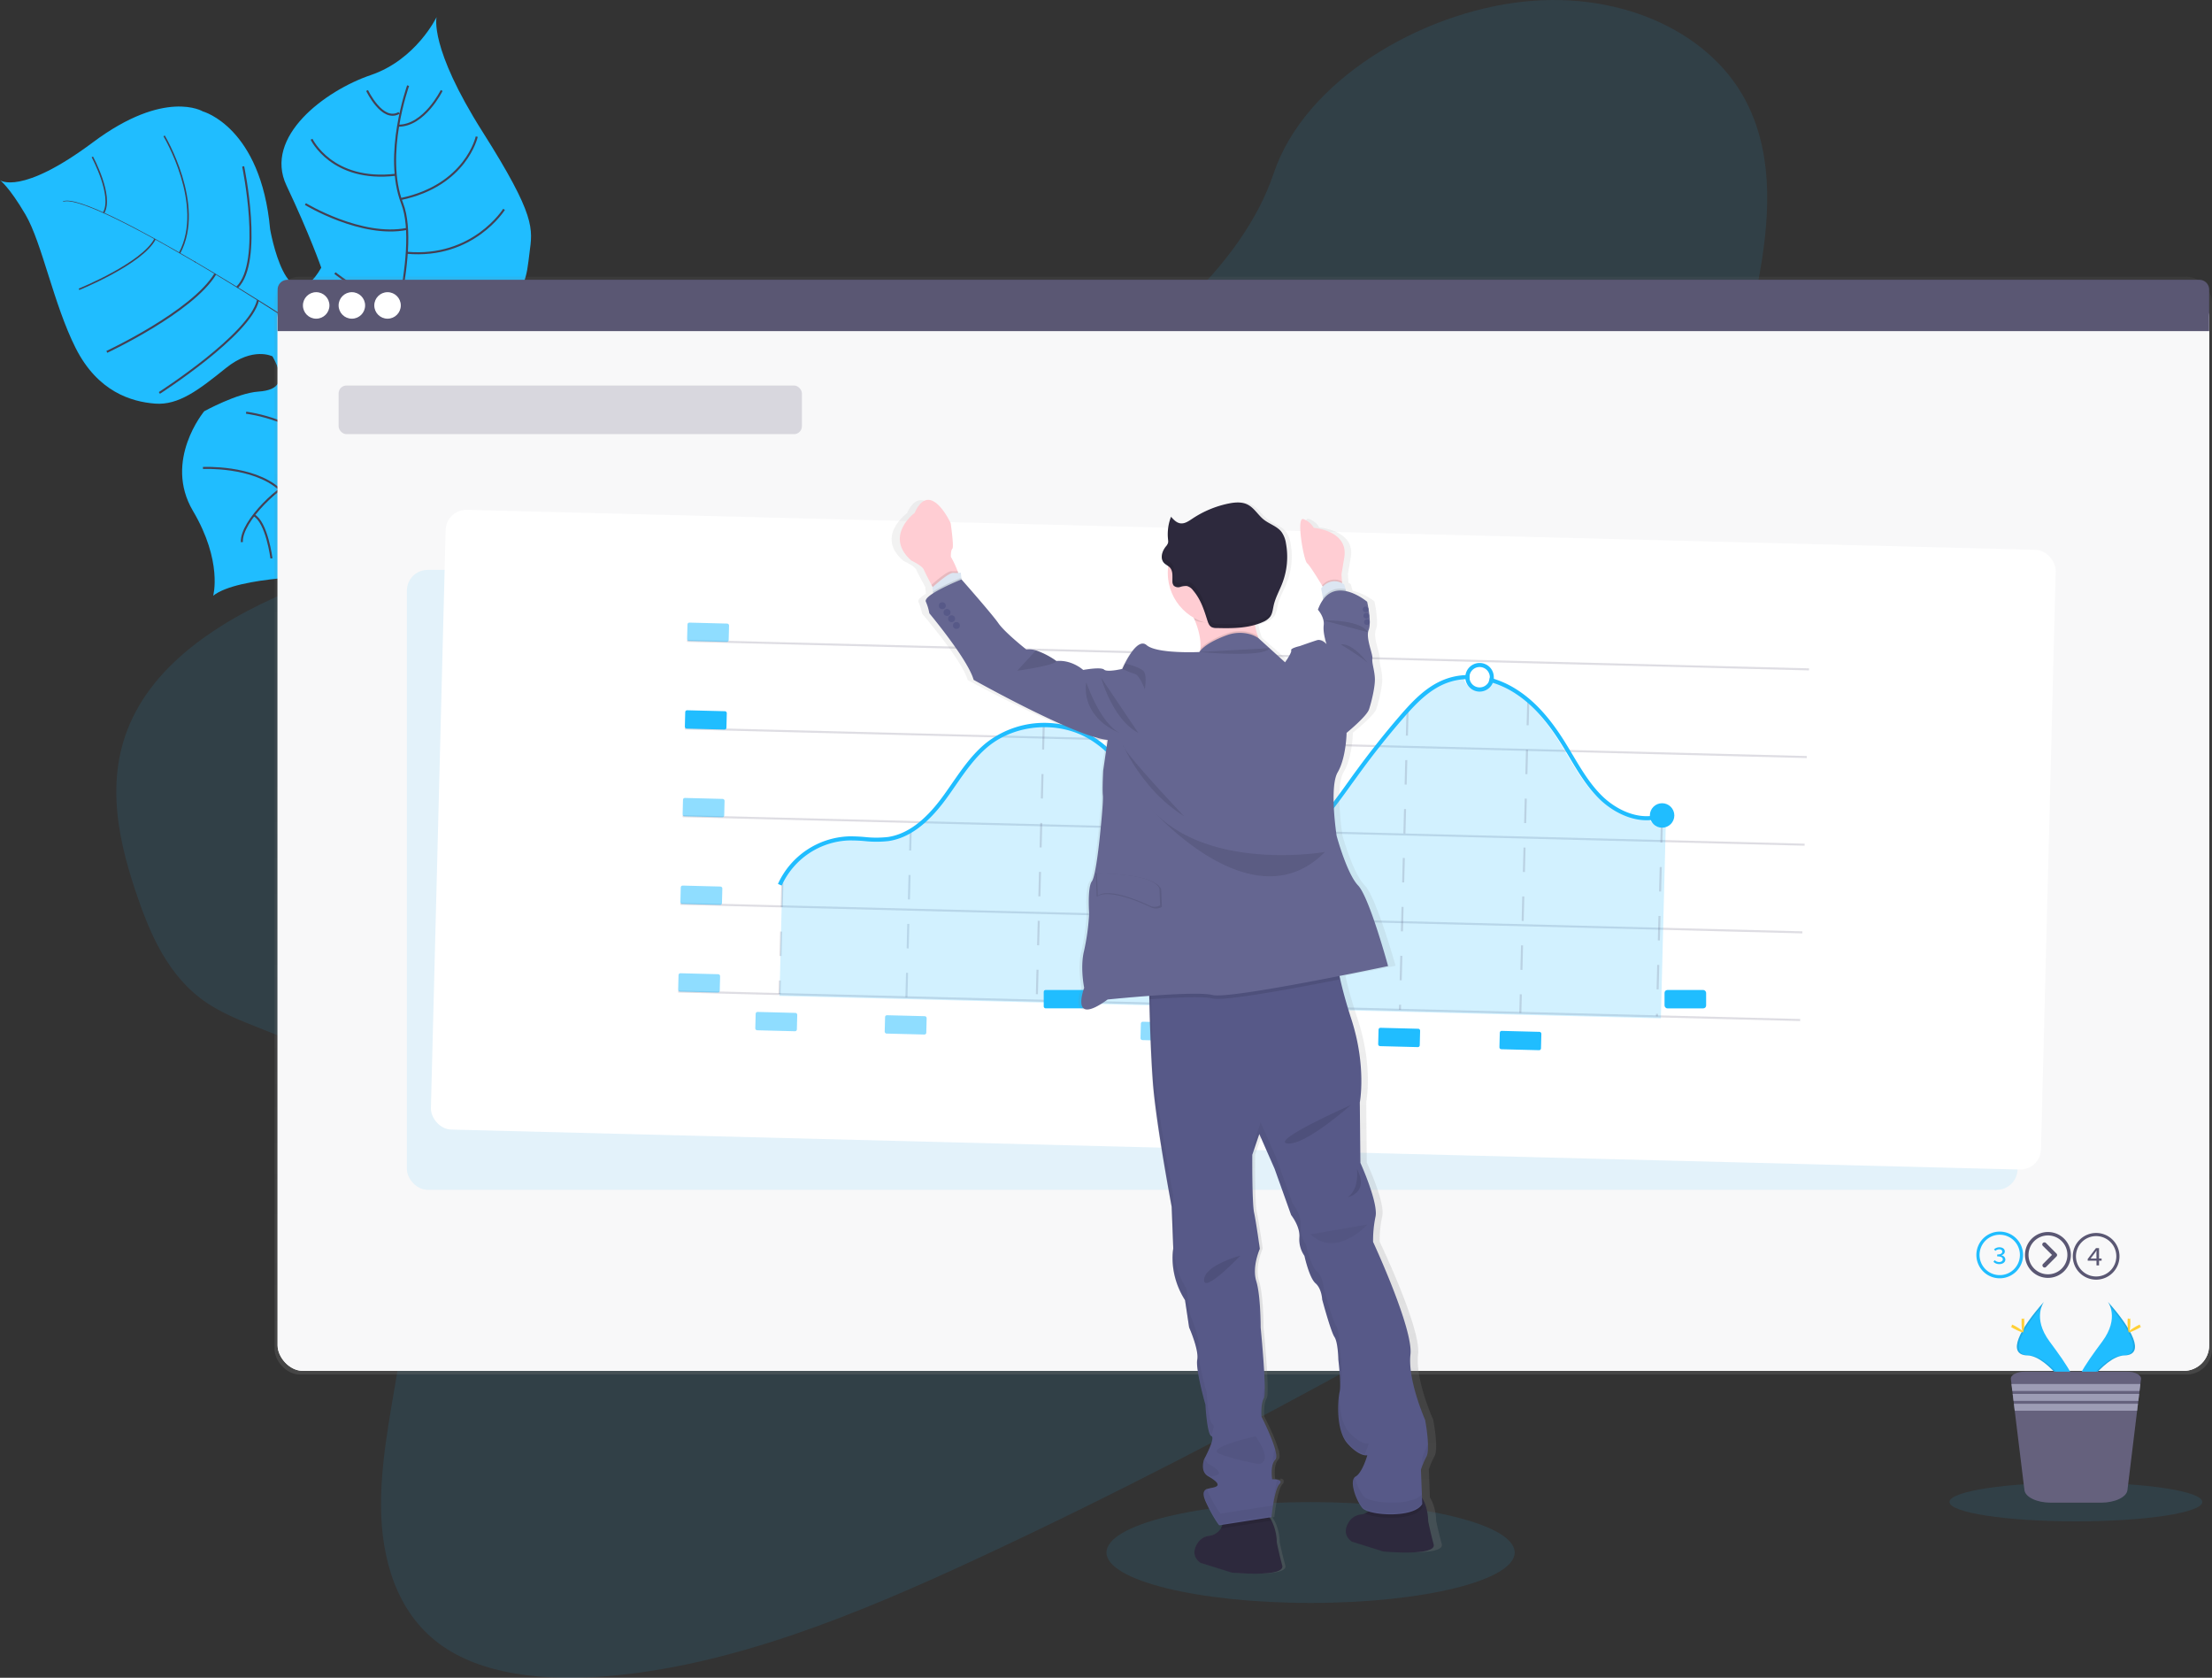 <svg data-name="Layer 1" xmlns="http://www.w3.org/2000/svg" xmlns:xlink="http://www.w3.org/1999/xlink" width="1084.99" height="822.75"><rect width="100%" height="100%" fill="#333333" stroke="none"/><defs><linearGradient id="a" x1="609.82" y1="674.04" x2="609.82" y2="135.71" gradientUnits="userSpaceOnUse"><stop offset="0" stop-color="gray" stop-opacity=".25"/><stop offset=".54" stop-color="gray" stop-opacity=".12"/><stop offset="1" stop-color="gray" stop-opacity=".1"/></linearGradient><linearGradient id="b" x1="629.86" y1="815.18" x2="629.86" y2="282.75" gradientTransform="rotate(-2.2 543.969 553.846)" xlink:href="#a"/></defs><path d="M214.14 8.38s-3.77 14.71 22.58 56.29 24.52 47.47 23 59.36-1.43 18.4-16.74 33c0 0-45.87 15.06-52 24.45s10.13 43.53 10.13 43.53 15.62 41.47-40.47 57.38c0 0-43.89.06-56.06 9.73 0 0 4.71-16.83-9.93-41.58s5.53-48.88 5.53-48.88 16.24-8.94 26.55-9.63 13.58-5.41 6.95-17.26c0 0-9.59-5-22.87 5.71s-23.2 18.34-34.77 17.44-28.07-5.78-38.9-27.19-16.53-51.68-24.64-65.5S0 88.38 0 88.38s10.25 7.78 45.64-18.63S99.5 54.64 99.5 54.64s28.44 7.64 33 57.79c0 0 8.27 47.79 25.08 18.84 0 0-5.69-16.3-17.06-40.3s19.06-46.59 41.34-54.15 32.28-28.44 32.28-28.44z" fill="#20bdff"/><path d="M30.99 98.97l-.1-.25c7-2.92 39.29 14.57 65.11 29.76l-.14.23C59.44 107.29 36.4 96.73 30.99 98.97z" fill="#444053"/><path d="M95.33 128.38l.28-.15c20.62 12.15 45.36 27.57 63.89 40.09 1.76 1.19 3.59 2.37 5.46 3.48l-.29.47c-1.87-1.12-3.71-2.3-5.48-3.5-18.51-12.51-43.25-28.25-63.86-40.39z" fill="#444053"/><path d="M164.13 171.97l.46-.36c37.17 22.31 89.46 17 89.92 17l-5.77 6.55c-.46.03-47.18-.73-84.61-23.19z" fill="#444053"/><path d="M200.18 41.99s-12.17 33.89-2.92 57.77-10 83.05-10 83.05-6.39 24.89-16.67 31.11c0 0-14.91 18.51-23.65 20.63s-28.84 20.9-28.31 31.29m98.01-221.46s-8.58 17.4-21.35 17.25M233.84 67s-5.19 23.93-37.34 30.62m50.73 5.04s-15.13 24.24-47.73 21.29m44.9 24.12s-28.47 18.65-50 8.41m-14.34-112.1s7.44 15.74 15.67 11m-42.91 12.91s10 21.12 41.29 17.41m-44.31 14.35s27.52 16.72 49.84 12.19m-35.35 21.66s21.78 17.37 32 13.38m-37.1-.43s5.89 18.25.1 21.7m-19.39 5.67s11.23-11.15 8.1-13.2M119.27 81.6s9.83 46.69-2.94 59.29m-38.16 51.8s44.49-28.57 48.37-45.45M52.4 172.55s41.85-19.51 53.2-38.2" fill="none" stroke="#444053" stroke-miterlimit="10"/><path d="M80.5 66.64s20.25 33.78 7.6 57.42m-49.35 17.81s31-12.55 37.27-24.64M45.29 76.94s10.37 19.12 5.54 27.43" fill="none" stroke="#444053" stroke-miterlimit="10" stroke-width=".75"/><path d="M152.73 190.06s28-3.75 31 3.56m13.77 53.82s-1.51-30.62-19-42.46m-57.78-2.6s29.39 3.47 39.78 22.64m9.51 44.63s4.54-22.43-16.93-38.29m-53.53-1.88s24.38-1.25 37.44 10.34m-3.84 34s-2.28-17.8-8.64-21.17" fill="none" stroke="#444053" stroke-miterlimit="10"/><path d="M511.29 197.38c-54.87 27.61-114.88 39.65-173.39 48.93s-117.57 16.43-175.23 35.83c-37.08 12.48-76.27 32.69-94.55 64.09-17.62 30.15-11.11 62.3-1.79 90.32 7 21.07 16 42.39 35.16 55.27 13.32 8.94 30.61 13.13 45.13 20.74 50.51 26.45 58.7 88.49 50.56 145.56-3.82 26.77-10.38 53.89-10.29 80.13s7.66 52.24 28.48 67.74c20.64 15.36 51.63 18.48 82 16 61.71-5 123.76-30.59 182.86-58.09 130.86-60.87 256.21-133.44 381.27-205.83 46.26-26.79 92.73-53.71 135.32-85.44 23.65-17.62 47-37.86 57.92-62.08 13.91-30.74 3.3-64.23-24.74-78.06-47-23.2-125.58 7.39-166.11-22.91-22.39-16.68-25.31-47.2-21.66-75.85 7.82-61.56 40.14-129.41 15.47-181.5C840.76 16.45 796.18-4.37 747.5.78c-51 5.4-107.52 38.93-122.72 84.13-15.62 46.55-65.04 88.04-113.49 112.47z" fill="#20bdff" opacity=".1"/><ellipse cx="642.84" cy="761.32" rx="100.11" ry="24.73" fill="#20bdff" opacity=".1"/><rect x="134.66" y="135.71" width="950.33" height="538.33" rx="12.49" ry="12.49" fill="url(#a)"/><rect x="136.17" y="143.28" width="947.42" height="528.97" rx="12.49" ry="12.49" fill="#fff"/><rect x="136.17" y="143.28" width="947.42" height="528.97" rx="12.49" ry="12.49" fill="#fff"/><rect x="136.17" y="143.28" width="947.42" height="528.97" rx="12.49" ry="12.49" fill="#5a5773" opacity=".04"/><path d="M1078.79 137.21h-937.8a4.81 4.81 0 00-4.81 4.81v20.36h947.42v-20.36a4.81 4.81 0 00-4.81-4.81z" fill="#5a5773"/><g data-name="buttons" fill="#fff"><circle cx="155.09" cy="149.78" r="6.5"/><circle cx="172.59" cy="149.78" r="6.5"/><circle cx="190.09" cy="149.78" r="6.5"/></g><rect x="199.59" y="279.47" width="790" height="304" rx="10.19" ry="10.19" fill="#20bdff" opacity=".1"/><rect x="272.39" y="298.35" width="790" height="304" rx="10.19" ry="10.19" transform="rotate(1.46 2152.627 -1826.946)" fill="#fff"/><path fill="#f4f4f7" stroke="#5a5773" stroke-miterlimit="10" opacity=".2" d="M337.02 314.26l550.32 13.99m-551.41 29l550.32 13.99m-551.41 28.99l550.32 13.99m-551.42 29l550.33 13.99"/><path fill="none" stroke="#5a5773" stroke-miterlimit="10" stroke-dasharray="12" opacity=".2" d="M383.76 432.82l-1.39 54.65"/><path fill="#f4f4f7" stroke="#5a5773" stroke-miterlimit="10" opacity=".2" d="M332.65 486.21l550.32 13.98"/><path fill="none" stroke="#5a5773" stroke-miterlimit="10" stroke-dasharray="12" opacity=".2" d="M444.61 489.05l2.07-81.47"/><path d="M808.66 401.14c-9.81.85-19.39-4.65-25.26-10.43-6.08-6-10.49-13.38-14.75-20.56a380.53 380.53 0 00-4.16-6.87c-7.43-11.78-14.85-19.7-23.34-24.93a44.44 44.44 0 00-9.93-4.54 7 7 0 01-1.41 2.14 7 7 0 01-4.9 2.15h-.33a7 7 0 01-6.75-6.07 30.45 30.45 0 00-9.21 1.89c-8.73 3.29-15.36 10.36-21.39 17.33-7.3 8.42-14.34 17.25-20.9 26.26q-2 2.73-4 5.49c-7.12 9.94-14.48 20.21-24 28.24-12.78 10.84-28.15 15.51-41.12 12.5-15.56-3.61-26.69-17.36-34.64-28.94-1-1.5-2-3-3.08-4.53-7.42-11-15.09-22.37-26.41-29-14.91-8.75-35.5-7.24-49 3.57-6.58 5.27-11.52 12.43-16.31 19.35-1.64 2.38-3.34 4.84-5.09 7.2-9 12.09-18.07 18.65-27.85 20.07a52.94 52.94 0 01-11.67 0c-2.58-.18-5.25-.38-7.86-.31a37.79 37.79 0 00-31.57 19.67l-1.38 57.56 432.31 11 2.42-95.23a6 6 0 01-8.42-3z" fill="#20bdff" opacity=".2"/><path fill="none" stroke="#5a5773" stroke-miterlimit="10" stroke-dasharray="12" opacity=".2" d="M511.95 355.58l-3.43 135.1m63.72-83.41l-2.16 84.97m62.12-75l-1.94 76.53m60.13-145.02l-3.72 146.45m62.94-151.56l-3.89 153.07m69.48-95.52l-2.48 97.22"/><path d="M730.62 327.06a7 7 0 00-5-1.95 7 7 0 00-6.79 5.93 6.79 6.79 0 00-.08 1.2c0 .27 0 .54.06.8a7 7 0 002.09 4.11 6.87 6.87 0 004.66 2h.33a7 7 0 004.91-2.14 7.17 7.17 0 001.41-2.14 6.91 6.91 0 00.5-1.95 5.55 5.55 0 000-.91 7 7 0 00-2.09-4.95zm-.35 7.2a4.54 4.54 0 01-.91 1.31 5 5 0 01-8.51-2.58 4.16 4.16 0 01-.09-.79 4.8 4.8 0 01.12-1.2 5 5 0 014.78-3.9h.23a5 5 0 014.87 4.89v.31a4.65 4.65 0 01-.49 1.96z" fill="#20bdff"/><circle cx="815.26" cy="399.88" r="6" fill="#20bdff"/><path d="M720.76 332.2a4.16 4.16 0 00.09.79c-.68 0-1.36 0-2 .05a30.58 30.58 0 00-9.22 1.89c-8.73 3.29-15.36 10.36-21.4 17.33-7.3 8.41-14.34 17.25-20.91 26.25-1.33 1.82-2.64 3.66-4 5.5-7.13 9.94-14.49 20.2-24 28.24-12.79 10.83-28.17 15.5-41.15 12.49-15.54-3.6-26.67-17.36-34.67-28.94-1-1.49-2.06-3-3.08-4.53-7.43-11-15.11-22.37-26.43-29-14.91-8.75-35.52-7.24-49 3.57-6.49 5.26-11.49 12.42-16.28 19.34-1.65 2.38-3.35 4.85-5.1 7.2-9 12.09-18.08 18.65-27.86 20.07a53.57 53.57 0 01-11.67 0 76.47 76.47 0 00-7.87-.31 37.72 37.72 0 00-32.79 22.12l-1.84-.8a39.8 39.8 0 0134.57-23.32 74.56 74.56 0 018.08.32 52.05 52.05 0 0011.23 0c9.23-1.33 17.91-7.64 26.54-19.28 1.73-2.33 3.42-4.78 5.06-7.15 4.87-7 9.91-14.31 16.71-19.77a46.11 46.11 0 0151.26-3.73c11.72 6.87 19.53 18.43 27.09 29.62 1 1.5 2 3 3.07 4.51 7.75 11.28 18.55 24.67 33.46 28.12 12.36 2.87 27.09-1.64 39.4-12.07 9.29-7.87 16.6-18 23.65-27.88 1.31-1.84 2.64-3.68 4-5.51 6.61-9 13.68-17.92 21-26.39 6.21-7.16 13-14.43 22.21-17.88a32.75 32.75 0 019.94-2c.67 0 1.36-.06 2 0a4.8 4.8 0 00-.09 1.15zm94.85 68.62c-11.73 4.38-24.13-2.16-31.19-9.1-6.08-6-10.49-13.39-14.75-20.57-1.35-2.26-2.75-4.61-4.17-6.86-7.43-11.79-14.85-19.71-23.35-24.94a44.6 44.6 0 00-9.93-4.53c-.64-.21-1.29-.39-2-.56a4.65 4.65 0 00.49-1.95c.66.17 1.31.36 2 .56a46.34 46.34 0 0110.47 4.78c8.78 5.39 16.4 13.51 24 25.57 1.43 2.28 2.83 4.63 4.2 6.92 4.2 7.06 8.54 14.37 14.43 20.15 6.63 6.52 18.24 12.71 29.09 8.66z" fill="#20bdff"/><rect x="394.64" y="344.15" width="20.4" height="9" rx=".9" ry=".9" transform="rotate(1.46 1890.733 -1928.008)" fill="#20bdff" opacity=".5"/><rect x="393.54" y="387.13" width="20.4" height="9" rx=".9" ry=".9" transform="rotate(1.46 1889.709 -1885.215)" fill="#20bdff"/><rect x="392.45" y="430.12" width="20.4" height="9" rx=".9" ry=".9" transform="rotate(1.46 1888.291 -1842.417)" fill="#20bdff" opacity=".5"/><rect x="391.36" y="473.1" width="20.4" height="9" rx=".9" ry=".9" transform="rotate(1.46 1887.267 -1799.623)" fill="#20bdff" opacity=".5"/><rect x="390.27" y="516.09" width="20.4" height="9" rx=".9" ry=".9" transform="rotate(1.46 1886.242 -1756.83)" fill="#20bdff" opacity=".5"/><rect x="428.1" y="535.06" width="20.4" height="9" rx=".9" ry=".9" transform="rotate(1.46 1924.164 -1737.69)" fill="#20bdff" opacity=".5"/><rect x="491.58" y="536.67" width="20.4" height="9" rx=".9" ry=".9" transform="rotate(1.46 1987.373 -1736.14)" fill="#20bdff" opacity=".5"/><rect x="555.48" y="538.29" width="20.4" height="9" rx=".9" ry=".9" transform="translate(-43.53 -52.82)" fill="#20bdff"/><rect x="617.05" y="539.86" width="20.4" height="9" rx=".9" ry=".9" transform="rotate(1.46 2112.614 -1733.026)" fill="#20bdff" opacity=".5"/><rect x="677.22" y="541.39" width="20.4" height="9" rx=".9" ry=".9" transform="rotate(1.46 2172.29 -1731.431)" fill="#20bdff" opacity=".5"/><rect x="733.63" y="542.82" width="20.4" height="9" rx=".9" ry=".9" transform="rotate(1.46 2228.824 -1730.19)" fill="#20bdff"/><rect x="793.1" y="544.33" width="20.4" height="9" rx=".9" ry=".9" transform="rotate(1.46 2288.108 -1728.59)" fill="#20bdff"/><rect x="859.69" y="546.03" width="20.4" height="9" rx="1.39" ry="1.39" transform="translate(-43.23 -60.55)" fill="#20bdff"/><path d="M980.87 605.49a9.9 9.9 0 11-7 2.9 9.85 9.85 0 017-2.9m0-1.54a11.45 11.45 0 1011.45 11.43 11.44 11.44 0 00-11.45-11.43z" fill="#20bdff"/><path d="M977.8 618.76l.6-.8a3.18 3.18 0 002.19.91c1 0 1.79-.51 1.79-1.32s-.73-1.46-2.75-1.46v-.92c1.8 0 2.48-.6 2.48-1.38s-.61-1.15-1.5-1.15a2.93 2.93 0 00-1.89.77l-.64-.77a4 4 0 012.58-1c1.55 0 2.7.75 2.7 2.06 0 .92-.67 1.53-1.65 1.86v.05a2.15 2.15 0 011.92 2c0 1.42-1.34 2.28-2.94 2.28a3.87 3.87 0 01-2.89-1.13z" fill="#20bdff"/><path d="M1028.16 606.16a9.9 9.9 0 11-7 2.9 9.84 9.84 0 017-2.9m0-1.54a11.45 11.45 0 1011.45 11.45 11.44 11.44 0 00-11.45-11.45z" fill="#5a5773"/><path d="M1028.31 614.87c0-.49 0-1.11.07-1.6h-.07c-.28.43-.6.86-.88 1.29l-2 2.61h5.41v1.05h-6.81v-.84l4.06-5.34h1.49v8.5h-1.24zm-26.24-5.34a1.05 1.05 0 011.47 0l5.16 5.18a1 1 0 010 1.44l-5.08 5.1a1 1 0 01-1.48 0 1 1 0 010-1.47l4.36-4.4-4.43-4.38a1 1 0 010-1.48z" fill="#5a5773"/><path d="M993.27 615.38a11.25 11.25 0 1011.23-11.23 11.24 11.24 0 00-11.23 11.23zm1.73 0a9.53 9.53 0 112.79 6.72 9.42 9.42 0 01-2.79-6.72z" fill="#5a5773"/><rect x="166.09" y="189.05" width="227.24" height="23.85" rx="3.86" ry="3.86" fill="#5a5773" opacity=".2"/><path d="M764.69 795.76c-1.66-6-2.74-11.3-2.74-11.3s.07-6.6-3.08-11.45l-.06-1.65-.47-12.2a41.53 41.53 0 012.83-6.51c2.06-3.92-.68-17.88-.68-17.88s-8.91-19.49-7.41-32.13-18.86-55.15-18.86-55.15a54.52 54.52 0 011.28-12.41 10.15 10.15 0 00.14-2.6v-.32.1c-.59-8.27-7.74-23.55-7.74-23.55l-.26-29.63s3.51-17.62-4.22-40.78c-2.69-8.08-4.47-14.56-5.63-19.58-.13-.56-.26-1.11-.37-1.63 14-2.69 24.61-4.88 24.61-4.88s-9.45-33.75-15.18-39.5S716 448.4 716 448.4s-3.79-23.95.56-31.16 4.55-19.36 4.55-19.36 10.26-8.08 11.45-11.53 3.09-11.21 2.94-15.26-1.62-7.61-1.26-9.76-3.47-10.1-1.86-14a10.56 10.56 0 00.56-3.72v-.16a51.94 51.94 0 00-1.31-9.95 28.26 28.26 0 00-10.66-5.19l-.27-.9-.7-2.41c-.36-.22-.71-.41-1.06-.58l-.06-.87-.23-3.45 1.35-7.8c2.72-13.65-15.39-15-15.39-15a9.45 9.45 0 00-5.29-4.28c-3.68-1.14.18 20.36 1.93 21.67 1.31 1 5.52 7.62 7.55 10.88l.32.53a9.42 9.42 0 00-.79.9l.87 4.67.13.71a19.72 19.72 0 00-2.69 5s3.44 3.5 2.94 7.57 1.36 9.05 1.45 9.32c-.2-.22-2.62-2.64-4.91-1.94s-8.7 2.89-8.7 2.89-4.81 1-4.33 2.09-3.08 5.88-3.08 5.88l-13.48-11.83c-.14-.36-.29-.72-.42-1.1a30.33 30.33 0 01-1.34-5.35 30.6 30.6 0 004.11-1.49 9 9 0 003.51-2.44c1.25-1.61 1.42-3.73 1.88-5.69.88-3.82 3-7.28 4.41-10.94a35.07 35.07 0 001.84-19.35 12.83 12.83 0 00-2.21-5.58c-2.24-2.84-6.13-3.88-9-6.1s-4.84-5.71-8.17-7.34c-3-1.46-6.6-1.14-9.9-.46a53.1 53.1 0 00-18.24 7.39c-1.85 1.19-3.88 2.57-6.08 2.26-1.88-.27-3.31-1.71-4.57-3.09 0-.06 0-.12.05-.18l-.15-.17a22.91 22.91 0 00-1.64 9.81q0 .78.12 1.56c0 .18 0 .36.05.54a3.38 3.38 0 010 .45 2.7 2.7 0 01-.07.69 5.06 5.06 0 01-1.15 1.81 10.42 10.42 0 00-1 1.48c0-.18.1-.36.16-.53a7.68 7.68 0 00-1.19 4.15 4.07 4.07 0 001.09 2.89 14.15 14.15 0 002.19 1.63 24.12 24.12 0 00-.22 4.35 25.12 25.12 0 0013.08 21l.48 1.1c1.83 4.31 3.28 9.36 2.91 14.09 0 .35-.07.69-.12 1-.16.18-.31.37-.45.56s-21.47 1-26.7-3.35-12.33 11.67-12.33 11.67-7.64 1.79-9.23.36-10.57.19-10.57.19a19.45 19.45 0 00-13.61-4.38 39.64 39.64 0 00-10.05-5.1l-.24-.08a11.06 11.06 0 00-4.87-.43s-10.89-8.32-14.15-12.89-18.6-21.38-18.67-21.45L526 322l-.26-2.52a10.24 10.24 0 01-1.31.16q-.13-.37-.33-.87a48.16 48.16 0 00-3.39-7s-.12-3.2.78-4-.87-12.5-.87-12.5-10.37-21.88-18.26-4.94c0 0-15.7 11.37-1.69 23.36 0 0 5.5 2.4 6.34 4.44.55 1.33 2.53 5 3.86 7.46l.59 1.1-.15.13.28 2.08.11.81c-2.49 1.55-4.16 3.05-3.7 4.11a23.92 23.92 0 011.76 5.69s19.6 22.71 22.41 32.62c0 0 51.3 27.88 67.88 29.38l-2.28 15s-.54 9-.2 12.16-1.3 17.75-1.3 17.75-2 21.41-4.34 24.48-1.38 15.83-1.38 15.83a107.23 107.23 0 01-2.6 18.23c-2.11 8.18 0 18.12 0 18.12s-7.62 19.49 11.89 5.73c0 0 9.81-1 21.11-1.81v1.13c0 1.46.06 3 .11 4.7.27 11 .79 26.11 1.72 37.53 1.66 20.19 9.36 60 9.36 60l.77 20.11a27.34 27.34 0 00-.35 5.77 37.36 37.36 0 006.19 19.92l2.06 13.36s4 8.69 4.22 14a7.35 7.35 0 01-.1 1.29 9.22 9.22 0 00-.1 2.06c0 6.1 4.26 20.53 4.26 20.53s.79 14.68 3 15.45c1.91.66-2.19 8.56-3.41 10.84 0-.14-.07-.28-.1-.42l-.25.45a10.32 10.32 0 00-.55 3.74 5.35 5.35 0 002.64 5.07c4.28 2.4 6.61 4.44 3.09 5.43a38.39 38.39 0 00-3.84 1l-.2-.48a2.34 2.34 0 00-1.27 2.52c-.06 1.07.36 2.63 1.5 4.93 3.82 7.74 6.38 10.63 6.38 10.63l1.68-.26a8.41 8.41 0 01-.91 1.86 7 7 0 01-2.4 2.3 7.66 7.66 0 01-3 1.15 8.47 8.47 0 00-6.12 3.27c-2.08 2.92-3.31 6.84 1.16 10.07l15.94 4.82s27.19 2.48 25.52-3.54-2.74-11.3-2.74-11.3a24.13 24.13 0 00-2.61-10.68 12.19 12.19 0 00-1-1.55l.95-.15s1.47-13.49 4-16.14c.58-.62.7-1.07.55-1.42.24-.74-.46-1.14-1.36-1.35-.06.18-.12.35-.17.54A12.65 12.65 0 00683 764s-1.15-7 1.61-9.66a2.67 2.67 0 00.47-2.11 11.38 11.38 0 00-.4-2.85s-.06.11-.1.17c-1.69-6.32-6.95-16.27-6.95-16.27s-.46-6.38 1.2-9-1.56-34.7-1.56-34.7.06-15.57-2.2-22.73 1.77-15.85 1.77-15.85 0-.17-.07-.46a.49.49 0 00.05-.11s-.13-1-.35-2.44v.15c-.6-4.1-1.73-11.52-2.48-14.94-1.07-4.86-.87-28.33-.87-28.33l3.58-10.16 7.7 17 8.36 22.71s3.9 4.71 4.17 9.63v2.26a13.69 13.69 0 002.6 8.11s2.4 10.78 5.58 13.43 3.4 8 3.4 8 4.34 15.61 6.21 18.31c1.57 2.28 1.9 8.69 2 10.65v.57s.74 5.61.9 10.35v1.56a16.65 16.65 0 01-.31 3.85c0 .06 0 .14-.06.22v-.8a40.35 40.35 0 00-.75 9.86c.12 5.67 1.24 12.34 4.82 16.15 6.2 6.59 9.91 5.59 9.91 5.59s-2.53 8.63-6 10.47a1.78 1.78 0 00-.36.25c0-.16-.08-.33-.11-.49a4.13 4.13 0 00-.91 3.21c-.11 3.76 2.49 9.75 4.84 12.46a7.05 7.05 0 003 1.62 5.07 5.07 0 01-.54.36 10.62 10.62 0 01-1.19.62 5.76 5.76 0 01-1.78.54 8.42 8.42 0 00-6.11 3.27c-2.08 2.91-3.32 6.83 1.15 10.06l15.95 4.82s27.19 2.43 25.52-3.59z" transform="translate(-57.5 -38.62)" fill="url(#b)"/><path d="M604.23 771.18l-15.43-4.8c-4.33-3.24-3.15-7.16-1.13-10.07a8.1 8.1 0 015.91-3.27 7.14 7.14 0 002.87-1.14 6.84 6.84 0 002.33-2.3 11.33 11.33 0 001.51-5.95s16.53-5.54 21.29-.82a12.31 12.31 0 012.14 2.89 24.81 24.81 0 012.55 10.66s1.05 5.28 2.67 11.3-24.71 3.5-24.71 3.5zm74.27-10.37l-15.44-4.84c-4.33-3.24-3.14-7.16-1.13-10.07a8.05 8.05 0 015.91-3.26 5.42 5.42 0 001.72-.54 9.43 9.43 0 001.16-.61c4.17-2.51 3.83-8.25 3.83-8.25s16.53-5.54 21.3-.82a12.17 12.17 0 011.68 2.11c3.06 4.85 3 11.47 3 11.47s1.06 5.29 2.67 11.3-24.7 3.51-24.7 3.51z" fill="#2d293d"/><path d="M621.58 742.79a12.31 12.31 0 012.14 2.89l-24.94 3.87a11.33 11.33 0 001.51-5.95s16.53-5.53 21.29-.81zm75.92-8.26l.18 4.69c-3.64 6.57-22.55 5.89-28.15 2.88a9.43 9.43 0 001.16-.61c4.17-2.51 3.83-8.25 3.83-8.25s16.53-5.54 21.3-.82a12.17 12.17 0 011.68 2.11z" opacity=".1"/><path d="M699.7 714.2a41.78 41.78 0 00-2.73 6.5l.65 16.82c-4 7.19-26.23 5.7-29.36 2s-6.7-13.6-3.36-15.44 5.78-10.45 5.78-10.45-3.59 1-9.6-5.6-4.89-21.78-4-25.44-.62-15.76-.62-15.76-.11-8.52-1.92-11.22-6-18.32-6-18.32-.2-5.33-3.29-8-5.42-13.44-5.42-13.44a14 14 0 01-2.48-9.07c.43-5.35-4.05-10.94-4.05-10.94l-8.12-22.71-7.48-17-3.45 10.16s-.16 23.46.88 28.32 2.82 17.81 2.82 17.81-3.94 8.68-1.74 15.84 2.15 22.74 2.15 22.74 3.16 32.08 1.55 34.7-1.14 9-1.14 9 9.45 18.4 6.78 21.06-1.55 9.65-1.55 9.65 6-.23 3.5 2.43-3.85 16.14-3.85 16.14l-25.63 4s-2.48-2.89-6.19-10.64.37-7.05 3.76-8 1.15-3-3-5.43-2-8.24-2-8.24 5.77-10.67 3.61-11.44-2.94-15.45-2.94-15.45-4.93-17.3-4-22-4-15.84-4-15.84l-2-13.36c-8.26-12.97-5.76-25.2-5.76-25.2l-.8-20.66s-7.5-39.8-9.13-60c-1-12.94-1.57-30.62-1.81-41.66-.14-6.2-.19-10.3-.19-10.3l91.62-13.12s.07 4.25 2.19 13.6c1.13 5 2.86 11.5 5.48 19.59 7.5 23.16 4.13 40.78 4.13 40.78l.29 29.63s8.85 19.49 7.41 26.37a56.78 56.78 0 00-1.19 12.4s19.76 42.53 18.33 55.17 7.2 32.13 7.2 32.13 2.65 13.97.67 17.89z" fill="#575988"/><path d="M642.84 605.29l27.86-4.81s-15.2 16.8-27.86 4.81z" opacity=".05"/><path d="M665.6 573.28s1.34 9.86-4.59 13.82c0 0 10.8-2.12 4.59-13.82zm-2.93-31.45S640 562 631.43 560.73s31.24-18.9 31.24-18.9zm-54.17 73.84s-17.64 4.71-17.9 11.88 17.9-11.88 17.9-11.88z" opacity=".1"/><path d="M615.81 704.31s-24.94 5.65-17.69 8.57 19.07 5 19.07 5 8.1.14-1.38-13.57zm-22.57 13.83a5 5 0 01-2.43-3.55l-.24.46s-2.13 5.84 2 8.24c.48.27.92.54 1.35.81.73-.17 1.54-.3 2.3-.53 3.42-.98 1.17-3.03-2.98-5.43zm32.26-2.94c.67-.67.58-2.3.08-4.39-1.07 1.7-1.25 4.27-1.19 6.22a4.89 4.89 0 011.11-1.83zm-7.9-105.82a29 29 0 00-1.4 7.89 31.11 31.11 0 011.74-5.46s-.13-.91-.34-2.43zm57.09-13.36a10 10 0 00.15-2.34 58.16 58.16 0 00-.53 4.39c.11-.69.24-1.35.38-2.05zm-54.78 89.11c.32-.53.45-2.3.45-4.75a16.13 16.13 0 00-1 6 5.71 5.71 0 01.55-1.25zm6.82 39.95c-1.57 4.86-2.43 13.19-2.43 13.19l-25.63 4s-2.48-2.89-6.17-10.66c-.32-.68-.59-1.29-.8-1.85-1.51.77-2.06 2.39.15 7 3.71 7.75 6.18 10.64 6.18 10.64l25.63-4s1.4-13.49 3.86-16.15c1.19-1.28.36-1.87-.79-2.17zm-35.49-36.93s.78 14.69 2.94 15.46c1-2.48 1.61-4.81.64-5.15-2.16-.77-2.94-15.46-2.94-15.46s-4.93-17.29-4-22-4-15.84-4-15.84l-2-13.35c-8.17-12.91-5.66-25.16-5.66-25.16l-.8-20.65s-7.5-39.8-9.13-60c-1-12.93-1.57-30.62-1.81-41.66 0-2-.08-3.76-.11-5.25l-.73.1s0 4.1.18 10.3c.25 11 .77 28.72 1.82 41.65 1.63 20.2 9.13 60 9.13 60l.73 20.64s-2.51 12.25 5.66 25.16l2 13.36s4.91 11.11 4 15.83 4.08 22.02 4.08 22.02zm77.67 45.63a24.66 24.66 0 01-4.47-9.95c-2.54 2.47.84 11.56 3.81 15.1 3.13 3.72 25.36 5.21 29.35-2l-.16-4.06c-5.53 5.95-25.58 4.43-28.53.91zm31.43-25.3a41.78 41.78 0 00-2.73 6.5l.11 3c.44-1.11 1.08-2.59 2-4.35a13 13 0 00.73-5.31c-.06.06-.08.11-.11.16zm-30.92 4.55a42.06 42.06 0 001.9-5.14s-3.59 1-9.6-5.6c-4.37-4.8-5-14.15-4.61-20.29-.93 3.66-2.05 18.84 4 25.43 3.89 4.31 6.78 5.38 8.31 5.6zm-12.92-46.79a116.39 116.39 0 01.91 12.6 16.38 16.38 0 01.36-2c.93-3.66-.62-15.75-.62-15.75s-.11-8.53-1.92-11.23-6-18.32-6-18.32-.2-5.32-3.29-8-5.44-13.41-5.44-13.41a13.93 13.93 0 01-2.48-9.07c.43-5.35-4-10.93-4-10.93l-8.19-22.75-7.48-17-3.45 10.2v3.24l2.8-8.25 7.48 17 8.13 22.72s4.48 5.59 4 10.93a14 14 0 002.48 9.08s2.34 10.78 5.42 13.44 3.3 8 3.3 8 4.22 15.62 6 18.32 1.99 11.18 1.99 11.18z" opacity=".05"/><path d="M659.3 273.81l-1.3 7.84.23 3.45.16 2.55-8.84 1.26-1.07-1.8c-2-3.26-6.05-9.89-7.32-10.89-1.7-1.31-5.46-22.81-1.89-21.67a9.34 9.34 0 015.12 4.29s17.53 1.33 14.91 14.97z" fill="#ffcdd3"/><path d="M658.39 287.65l-8.84 1.26-1.07-1.8a7.85 7.85 0 019.75-2z" opacity=".1"/><path d="M660.8 291.78l-11.61 3.16-.32-1.73-.84-4.67s4.4-6.36 11.28-2l.68 2.37z" fill="#dce6f2"/><path d="M470.36 281.93l-12.24 7.2s-.52-1-1.23-2.32c-1.28-2.45-3.2-6.14-3.74-7.46-.82-2-6.14-4.46-6.14-4.46-13.57-12 1.61-23.35 1.61-23.35 7.61-16.93 17.68 5 17.68 5s1.72 11.67.85 12.5-.75 4-.75 4a46.85 46.85 0 013.29 7c.44 1.17.67 1.89.67 1.89z" fill="#ffcdd3"/><path d="M470.36 281.93l-12.24 7.2s-.52-1-1.23-2.32c1.71-1.54 7.77-6.86 9.84-6.71a15.89 15.89 0 003 0c.4 1.11.63 1.83.63 1.83z" opacity=".1"/><path d="M471.78 285.67L458 293.13l-.4-3-.28-2.08s7.88-7.29 10.29-7.12a12.87 12.87 0 003.67-.15l.26 2.53z" fill="#dce6f2"/><path d="M627.22 326.76s-61 9.27-49.7 5.11c7.87-2.9 10.85-8.09 11.29-13.74.36-4.73-1-9.78-2.82-14.09a61 61 0 00-5.91-10.86s45.85-27.57 37.42-3.8a37.34 37.34 0 00-2.23 11.2 31.14 31.14 0 001.63 11.19 33.47 33.47 0 0010.32 14.99z" fill="#ffcdd3"/><path d="M617.5 289.38a37.34 37.34 0 00-2.23 11.2c-4.27 3.88-9.12 3.82-15.33 4.06-4.78.18-10 1.54-13.92-.61a61 61 0 00-5.91-10.86s45.82-27.56 37.39-3.79z" opacity=".1"/><circle cx="598.16" cy="280.96" r="25.36" fill="#ffcdd3"/><path d="M627.22 326.76s-61 9.27-49.7 5.11c7.87-2.9 10.85-8.09 11.29-13.74 2.93-3.42 9-6 12.85-7.46a18.4 18.4 0 0111.1-.61 15.3 15.3 0 014.11 1.72 33.47 33.47 0 0010.35 14.98zm33.58-34.98l-11.61 3.16-.32-1.73a10.37 10.37 0 0111.12-4.29zm-189.02-6.11L458 293.13l-.4-3c4.91-3.16 13.22-6.53 13.94-6.82zM657.4 480.23c-23.58 4.66-57.17 10.84-62.59 9.41-4.5-1.18-18.69-.49-31 .41-.14-6.2-.19-10.3-.19-10.3l91.62-13.12s.04 4.25 2.16 13.6z" opacity=".1"/><path d="M680.86 473.75s-77.63 16.42-86.12 14.19-51.43 2.19-51.43 2.19c-18.88 13.73-11.52-5.74-11.52-5.74s-2.09-9.94-.06-18.12a111 111 0 002.5-18.22s-.92-12.76 1.31-15.83 4.17-24.47 4.17-24.47 1.57-14.57 1.24-17.75.17-12.16.17-12.16l2.19-15c-16-1.52-65.74-29.46-65.74-29.46-2.73-9.92-21.73-32.64-21.73-32.64a24.24 24.24 0 00-1.71-5.69c-1.41-3.36 17.49-10.91 17.49-10.91s14.94 16.91 18.1 21.48 13.72 12.9 13.72 12.9a10.53 10.53 0 014.71.44 1.36 1.36 0 01.25.07 38.36 38.36 0 019.75 5.11c7.64-.72 13.17 4.4 13.17 4.4s8.68-1.61 10.23-.18 8.94-.34 8.94-.34 6.85-16.05 11.92-11.66 25.85 3.38 25.85 3.38c2.63-3.79 9.26-6.69 13.42-8.21a18.4 18.4 0 0111.1-.61 14.37 14.37 0 014.47 2l13.08 11.86s3.44-4.82 3-5.87 4.19-2.08 4.19-2.08 6.1-2.16 8.42-2.88 4.56 1.72 4.75 1.94c-.08-.27-1.88-5.36-1.41-9.32s-2.85-7.57-2.85-7.57c6.75-18.6 24.16-3.91 24.16-3.91s2.3 9.93.74 13.83 2.16 11.86 1.82 14 1.07 5.72 1.23 9.76-1.7 11.7-2.88 15.19-11 11.51-11 11.51-.17 12.16-4.37 19.35-.51 31.16-.51 31.16 5 18.57 10.53 24.33 14.71 39.53 14.71 39.53z" fill="#656691"/><path d="M561.55 338.03s-2.61-6.94-4.77-7.49a50.66 50.66 0 01-6.28-2.53l1.27-2.68s8.09 1.89 9.45 4.18.33 8.52.33 8.52zm-43.39-13.9c-.35 2.15-19.22 4.79-19.22 4.79l9.21-10 .24.08a38.36 38.36 0 019.77 5.13z" opacity=".1"/><circle cx="462.2" cy="297.02" r="1.7" fill="#575988"/><circle cx="464.51" cy="300.34" r="1.7" fill="#575988"/><circle cx="466.76" cy="303.4" r="1.7" fill="#575988"/><circle cx="469.13" cy="306.72" r="1.7" fill="#575988"/><circle cx="669.83" cy="298.81" r="1.39" fill="#575988"/><circle cx="670.16" cy="301.94" r="1.39" fill="#575988"/><circle cx="670.47" cy="305.07" r="1.39" fill="#575988"/><path d="M563.88 395.73c-.21-.25 50.12 58.52 86 22.06.04 0-58.53 10.25-86-22.06zM537.5 428.3s28.75-.32 32.07 7.82l.33 8.6a5.48 5.48 0 01-5.34.21c-3-1.46-20.66-9.61-26.62-5.13z" opacity=".1"/><path d="M538.05 428.28s27.5-.31 30.67 7.46l.32 8.19a5.27 5.27 0 01-5.11.2c-2.83-1.38-19.76-9.16-25.46-4.88z" fill="#656691"/><path d="M550.79 365.38a92.63 92.63 0 0011.88 18.67 74.82 74.82 0 0018.09 16.18s-29.33-30.97-29.97-34.85zm-10.68-33.06s5.59 20.5 18.21 27.05zm-7.26 2.37c-.14-.38-3.63 16.52 16.9 25 0 .01-8.68-2.57-16.9-25zm124.88-18.7c-.32 0 10.21 6.16 13.11 9.09 0 0-7.06-9.7-13.11-9.09z" opacity=".1"/><path d="M592.2 304.2c.41 1.29.91 2.7 2.11 3.34a5.16 5.16 0 002.41.44c7.74.19 15.79.22 22.82-3a8.62 8.62 0 003.4-2.45c1.21-1.6 1.37-3.72 1.81-5.68.85-3.82 2.86-7.28 4.26-10.94a36.12 36.12 0 001.76-19.42 13 13 0 00-2.15-5.58c-2.16-2.85-5.94-3.89-8.74-6.11s-4.68-5.72-7.91-7.35c-2.91-1.47-6.39-1.15-9.58-.48a50.22 50.22 0 00-17.59 7.41c-1.79 1.19-3.75 2.57-5.88 2.25-1.87-.27-3.27-1.78-4.52-3.19a23.65 23.65 0 00-1.47 11.11 4.93 4.93 0 010 1.67 5.06 5.06 0 01-1.11 1.8c-1.82 2.29-2.88 5.83-.91 8 .86.94 2.14 1.42 3 2.38 1.5 1.73 1.12 4.31 1.17 6.59a3.37 3.37 0 00.65 2.22 3.28 3.28 0 003.15.63 8.47 8.47 0 013.32-.45 5.49 5.49 0 013 2.12c3.71 4.35 5.3 9.28 7 14.69z" fill="#2d293d"/><path d="M623.71 300.52a8.56 8.56 0 01-3.39 2.44c-7 3.25-15.08 3.22-22.83 3a5.33 5.33 0 01-2.41-.44c-1.19-.64-1.7-2.06-2.11-3.35-1.7-5.4-3.29-10.34-7-14.74a5.54 5.54 0 00-3-2.11 8.63 8.63 0 00-3.32.44 3.3 3.3 0 01-3.16-.62 3.46 3.46 0 01-.65-2.23c-.05-2.28.33-4.86-1.16-6.58-.84-1-2.12-1.44-3-2.39a5 5 0 01-.68-5.06c-1.27 2.2-1.75 5-.1 6.8.85.94 2.14 1.42 3 2.39 1.5 1.72 1.12 4.3 1.17 6.58a3.37 3.37 0 00.65 2.22 3.28 3.28 0 003.15.63 8.66 8.66 0 013.32-.45 5.49 5.49 0 013 2.12c3.75 4.4 5.33 9.33 7 14.74.41 1.29.91 2.7 2.11 3.35a5.28 5.28 0 002.41.44c7.74.18 15.79.21 22.82-3a8.7 8.7 0 003.4-2.44 7.05 7.05 0 001-2.1c-.06.12-.13.22-.22.36zm-50.72-35.03a3.59 3.59 0 00.72-1.31 4.63 4.63 0 000-1.66 23.48 23.48 0 01.83-9.21l-.15-.17a23.66 23.66 0 00-1.47 11.11 6.5 6.5 0 01.07 1.24zm15.28 54.24s31.81 3 34.48-1.89m26.55-13.58s17.59-.65 21.71 5.79" opacity=".1"/><path d="M1033.91 638.38s5.93 7.75-2.74 19.46-15.81 21.59-12.92 28.89c0 0 13.08-21.74 23.72-22.05s3.65-13.24-8.06-26.3z" fill="#20bdff"/><path d="M1033.91 638.38a9.21 9.21 0 011.21 2.43c10.39 12.2 15.92 23.59 5.94 23.87-9.3.27-20.46 16.9-23.13 21.09a9.82 9.82 0 00.32 1s13.08-21.74 23.72-22.05 3.65-13.28-8.06-26.34z" opacity=".1"/><path d="M1044.94 648.25c0 2.73-.31 4.94-.69 4.94s-.68-2.21-.68-4.94.38-1.44.76-1.44.61-1.29.61 1.44z" fill="#ffd037"/><path d="M1048.72 651.51c-2.4 1.3-4.49 2.09-4.67 1.76s1.62-1.66 4-3 1.45-.36 1.64 0 1.42-.07-.97 1.24z" fill="#ffd037"/><path d="M1002.59 638.38s-5.93 7.75 2.73 19.46 15.82 21.59 12.93 28.89c0 0-13.08-21.74-23.72-22.05s-3.65-13.24 8.06-26.3z" fill="#20bdff"/><path d="M1002.59 638.38a9.21 9.21 0 00-1.21 2.43c-10.39 12.2-15.92 23.59-5.94 23.87 9.3.27 20.45 16.9 23.13 21.09a9.82 9.82 0 01-.32 1s-13.08-21.74-23.72-22.05-3.65-13.28 8.06-26.34z" opacity=".1"/><path d="M991.56 648.25c0 2.73.31 4.94.69 4.94s.68-2.21.68-4.94-.38-1.44-.76-1.44-.61-1.29-.61 1.44z" fill="#ffd037"/><path d="M987.78 651.51c2.4 1.3 4.49 2.09 4.67 1.76s-1.62-1.66-4-3-1.46-.36-1.64 0-1.43-.07.97 1.24z" fill="#ffd037"/><ellipse cx="1018.24" cy="736.53" rx="62" ry="9.51" fill="#20bdff" opacity=".1"/><path d="M1050.16 676.27l-.3 2.42-.41 3.42-.17 1.43-.42 3.42-.18 1.43-.42 3.41-4.74 38.9c-.43 3.47-6.1 6.18-12.94 6.18h-24.66c-6.85 0-12.51-2.71-12.93-6.18l-4.76-38.9-.41-3.41-.17-1.43-.43-3.42-.17-1.43-.42-3.42-.29-2.42c-.24-2 2.83-3.62 6.7-3.62h50.46c3.83 0 6.91 1.65 6.66 3.62z" fill="#65617d"/><path fill="#9d9cb5" d="M1049.86 678.69l-.42 3.42h-62.4l-.41-3.42h63.23zm-.59 4.84l-.41 3.43h-61.22l-.42-3.43h62.05zm-.6 4.85l-.41 3.42h-60.03l-.42-3.42h60.86z"/></svg>